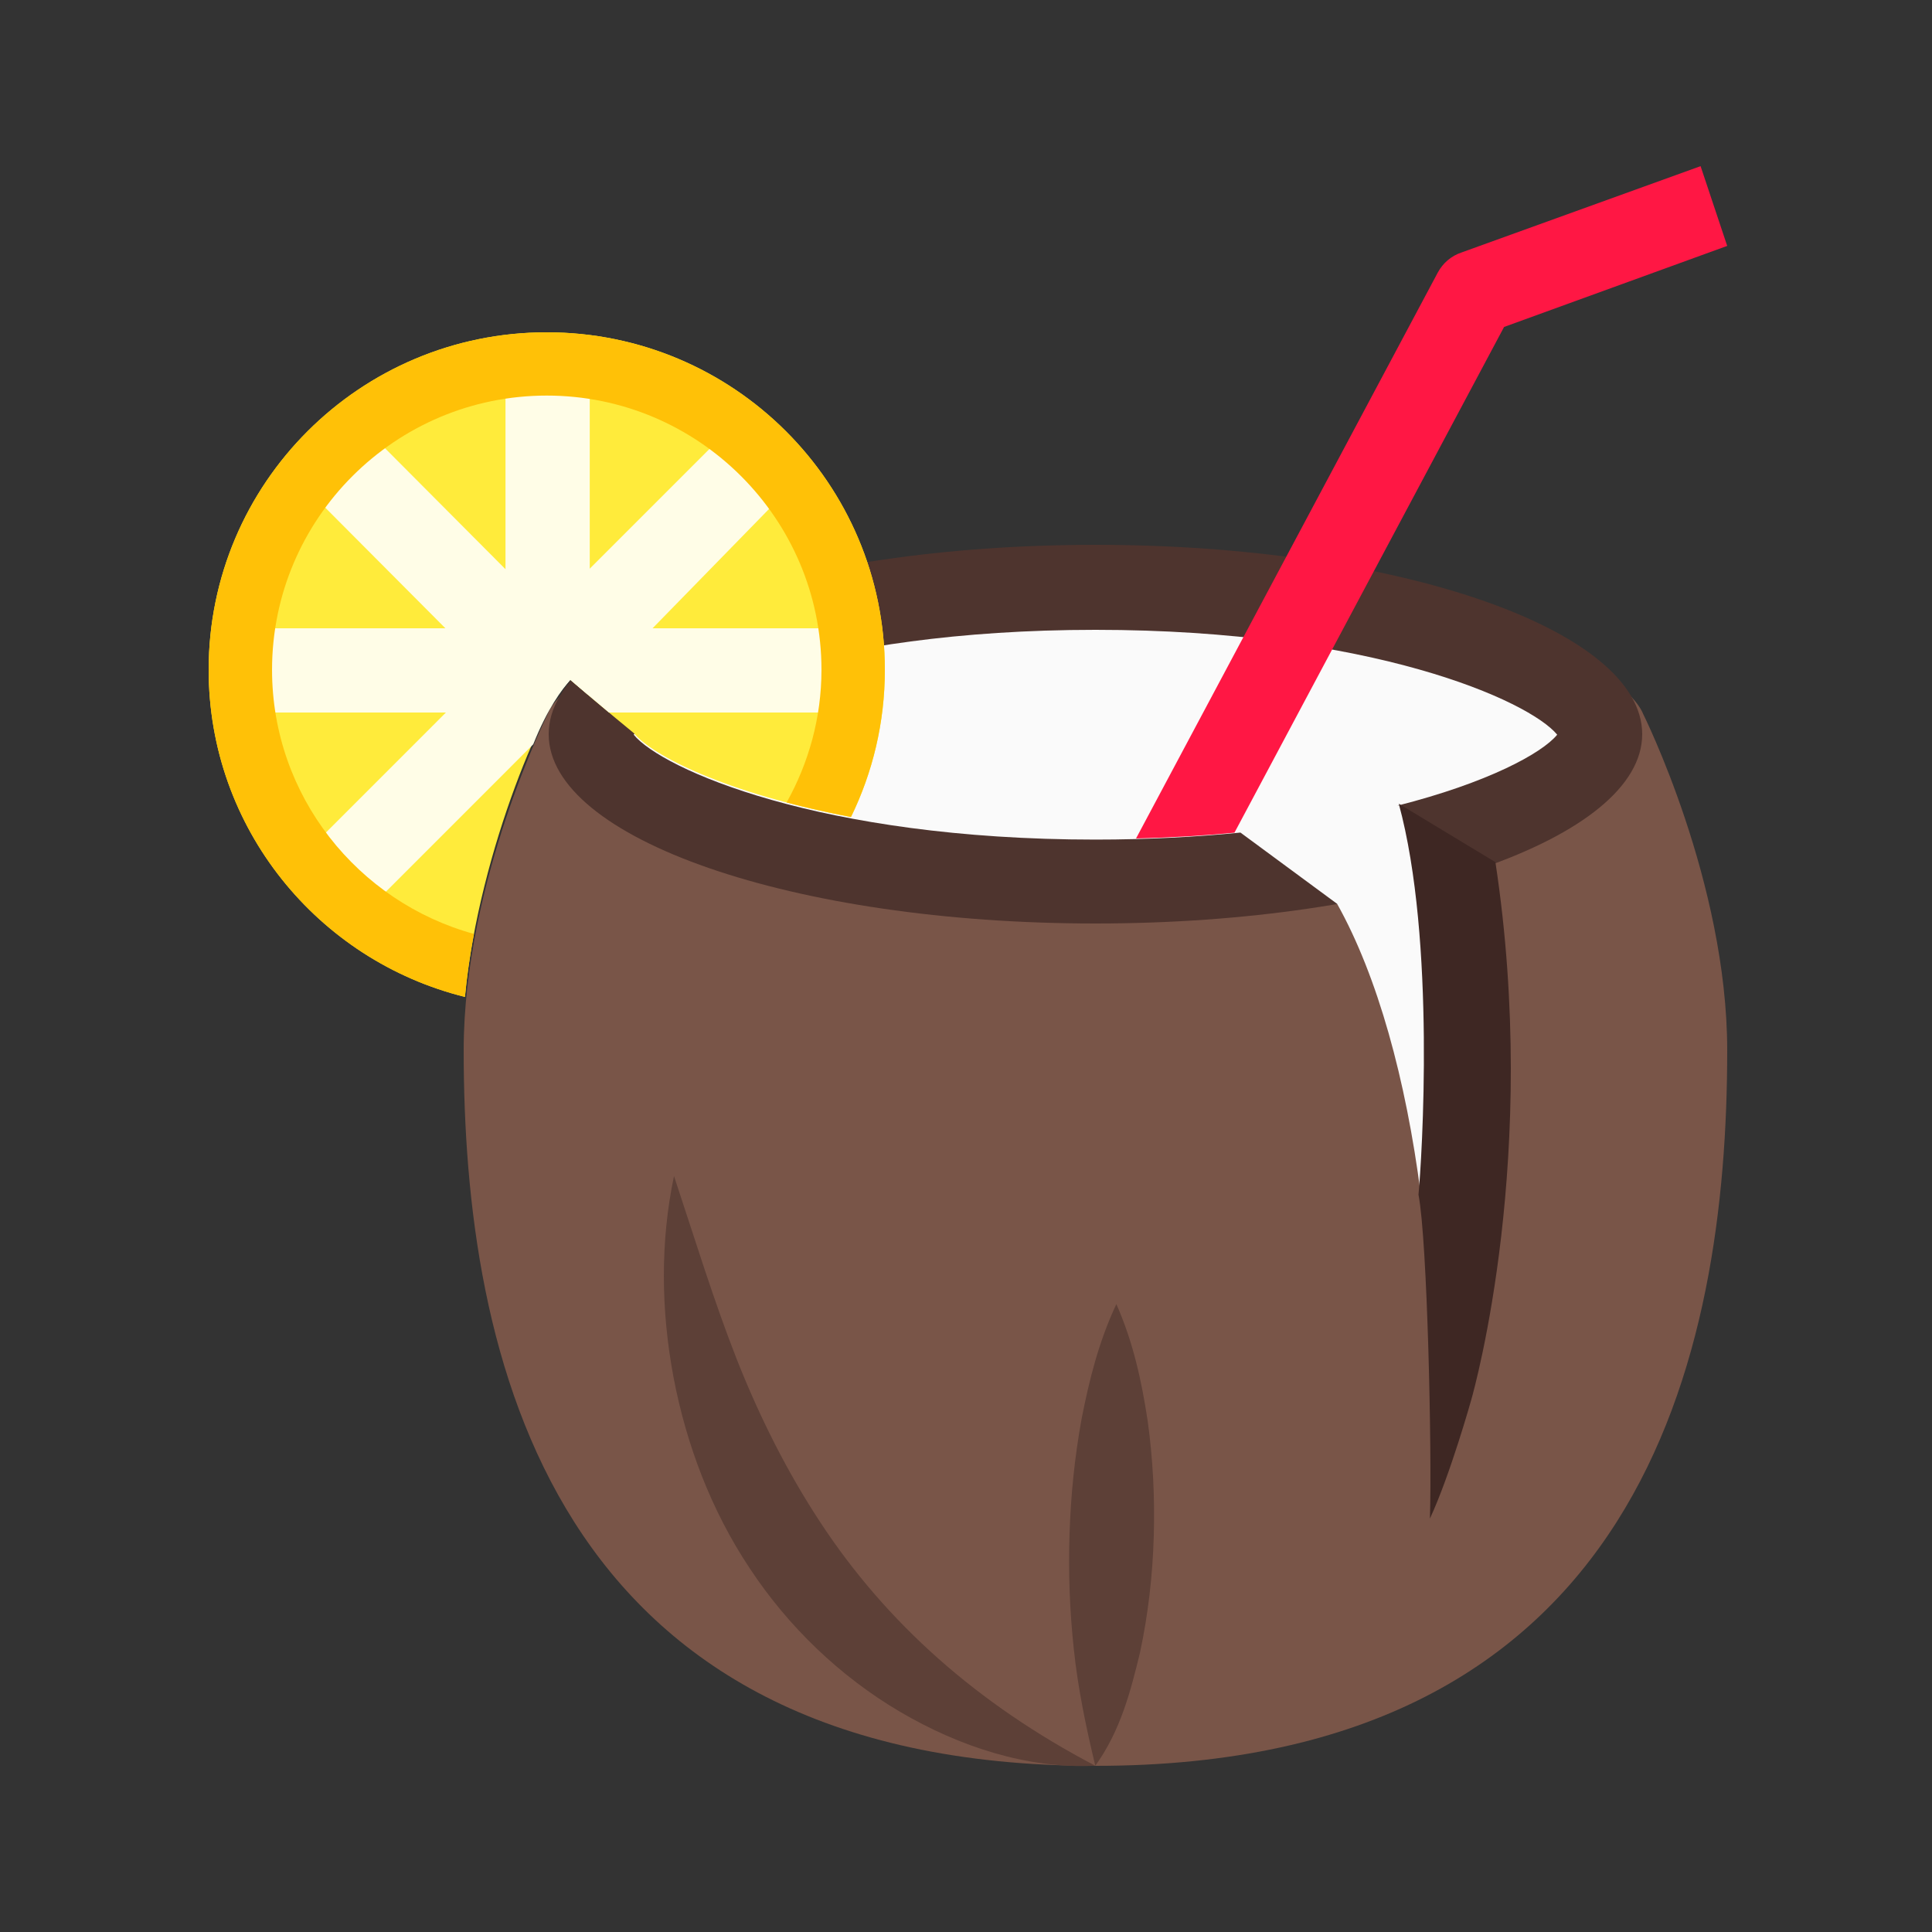 <svg width="100" height="100" viewBox="0 0 100 100" fill="none" xmlns="http://www.w3.org/2000/svg">
<rect x="0" y="0" width="100" height="100" fill="#333333" stroke="none"/>
<path d="M56.7 30.4C82.86 30.4 85.04 36.936 85.04 36.936C85.04 36.936 89.4 45.65 89.4 54.364C89.4 70.085 85.04 91.4 56.7 91.4C28.36 91.4 24 70.085 24 54.364C24 45.65 28.36 36.936 28.36 36.936C28.36 36.936 30.54 30.4 56.7 30.4Z" fill="#795548"/>
<path d="M56.7 28.2C41.07 28.2 28.4 32.59 28.4 38C28.4 43.412 41.07 47.8 56.7 47.8C72.33 47.8 85 43.412 85 38C85 32.59 72.33 28.2 56.7 28.2Z" fill="#4E342E"/>
<path d="M80.6 38.028C79.156 36.267 70.982 32.6 56.7 32.6C42.418 32.6 34.242 36.267 32.8 38.028C34.242 39.789 42.416 43.457 56.7 43.457C59.426 43.457 61.927 43.32 64.206 43.094L69.21 46.783C71.309 50.533 72.769 55.864 73.537 61.8C73.542 61.787 73.544 61.774 73.548 61.761C73.708 60.098 74.333 50.401 72.93 43.402C72.797 42.829 72.679 42.263 72.531 41.676L72.316 41.705C77.009 40.515 79.813 38.988 80.6 38.028Z" fill="#FAFAFA"/>
<path d="M72.4 41.6C74.324 48.659 73.594 60.019 73.421 61.835C73.883 64.224 74.12 75.094 74.013 78.6C75.076 76.31 76.158 72.433 76.158 72.433C76.32 71.86 79.699 59.755 77.403 44.626L72.4 41.6Z" fill="#3E2723"/>
<path d="M63.895 43.1L77.851 16.923L89.4 12.728L88.022 8.6L75.651 13.067C75.122 13.242 74.682 13.616 74.419 14.108L58.8 43.4C60.604 43.354 62.308 43.252 63.895 43.1Z" fill="#FF1744"/>
<path d="M29.479 35.156C31.406 36.806 32.804 37.944 32.804 37.944C33.745 39.097 37.562 41.058 44.048 42.289C45.168 39.988 45.8 37.402 45.8 34.669C45.8 25.019 37.966 17.2 28.3 17.2C18.633 17.2 10.8 25.019 10.8 34.669C10.8 42.857 16.45 49.711 24.065 51.6C24.798 43.864 28.438 35.828 29.479 35.156Z" fill="#FFEB3B"/>
<path d="M56.691 91.394C53.181 91.565 49.666 90.411 46.587 88.603C43.492 86.783 40.8 84.201 38.811 81.183C36.8 78.167 35.518 74.742 34.86 71.281C34.21 67.814 34.171 64.281 34.886 60.871C35.983 64.177 36.949 67.339 38.133 70.35C39.321 73.355 40.738 76.176 42.448 78.778C45.869 83.996 50.588 88.2 56.691 91.394Z" fill="#5D4037"/>
<path d="M57.782 67.501C58.669 69.505 59.092 71.513 59.4 73.519C59.679 75.527 59.779 77.534 59.718 79.537C59.659 81.541 59.432 83.547 59.005 85.543C58.525 87.516 58.004 89.577 56.692 91.395C56.192 89.304 55.789 87.353 55.58 85.353C55.366 83.367 55.294 81.384 55.359 79.4C55.422 77.418 55.621 75.436 55.981 73.451C56.371 71.467 56.853 69.485 57.782 67.501Z" fill="#5D4037"/>
<path d="M30.525 19.436H26.164V34.7H30.525V19.436Z" fill="#FFFDE7"/>
<path d="M19.095 22.364L16.011 25.448L26.938 36.42L30.023 33.337L19.095 22.364Z" fill="#FFFDE7"/>
<path d="M29.52 35.186C30.292 35.849 30.974 36.425 31.519 36.881H43.881V32.52H13.081V36.881H28.345C28.534 36.301 29.053 35.734 29.52 35.186Z" fill="#FFFDE7"/>
<path d="M29.52 35.186C29.838 35.459 30.137 35.714 30.422 35.956L40.68 25.448L37.594 22.364L16.011 43.95L19.095 47.033L27.601 38.524C28.345 36.658 29.073 35.709 29.52 35.186Z" fill="#FFFDE7"/>
<path d="M14.081 34.669C14.081 26.84 20.458 20.475 28.3 20.475C36.14 20.475 42.519 26.84 42.519 34.669C42.519 37.164 41.851 39.501 40.714 41.538C41.731 41.807 42.842 42.058 44.045 42.289C45.168 39.988 45.8 37.402 45.8 34.669C45.8 25.019 37.966 17.2 28.3 17.2C18.633 17.2 10.8 25.019 10.8 34.669C10.8 42.857 16.45 49.711 24.065 51.6C24.172 50.491 24.329 49.399 24.531 48.34C18.515 46.685 14.081 41.189 14.081 34.669Z" fill="#FFC107"/>
</svg>
